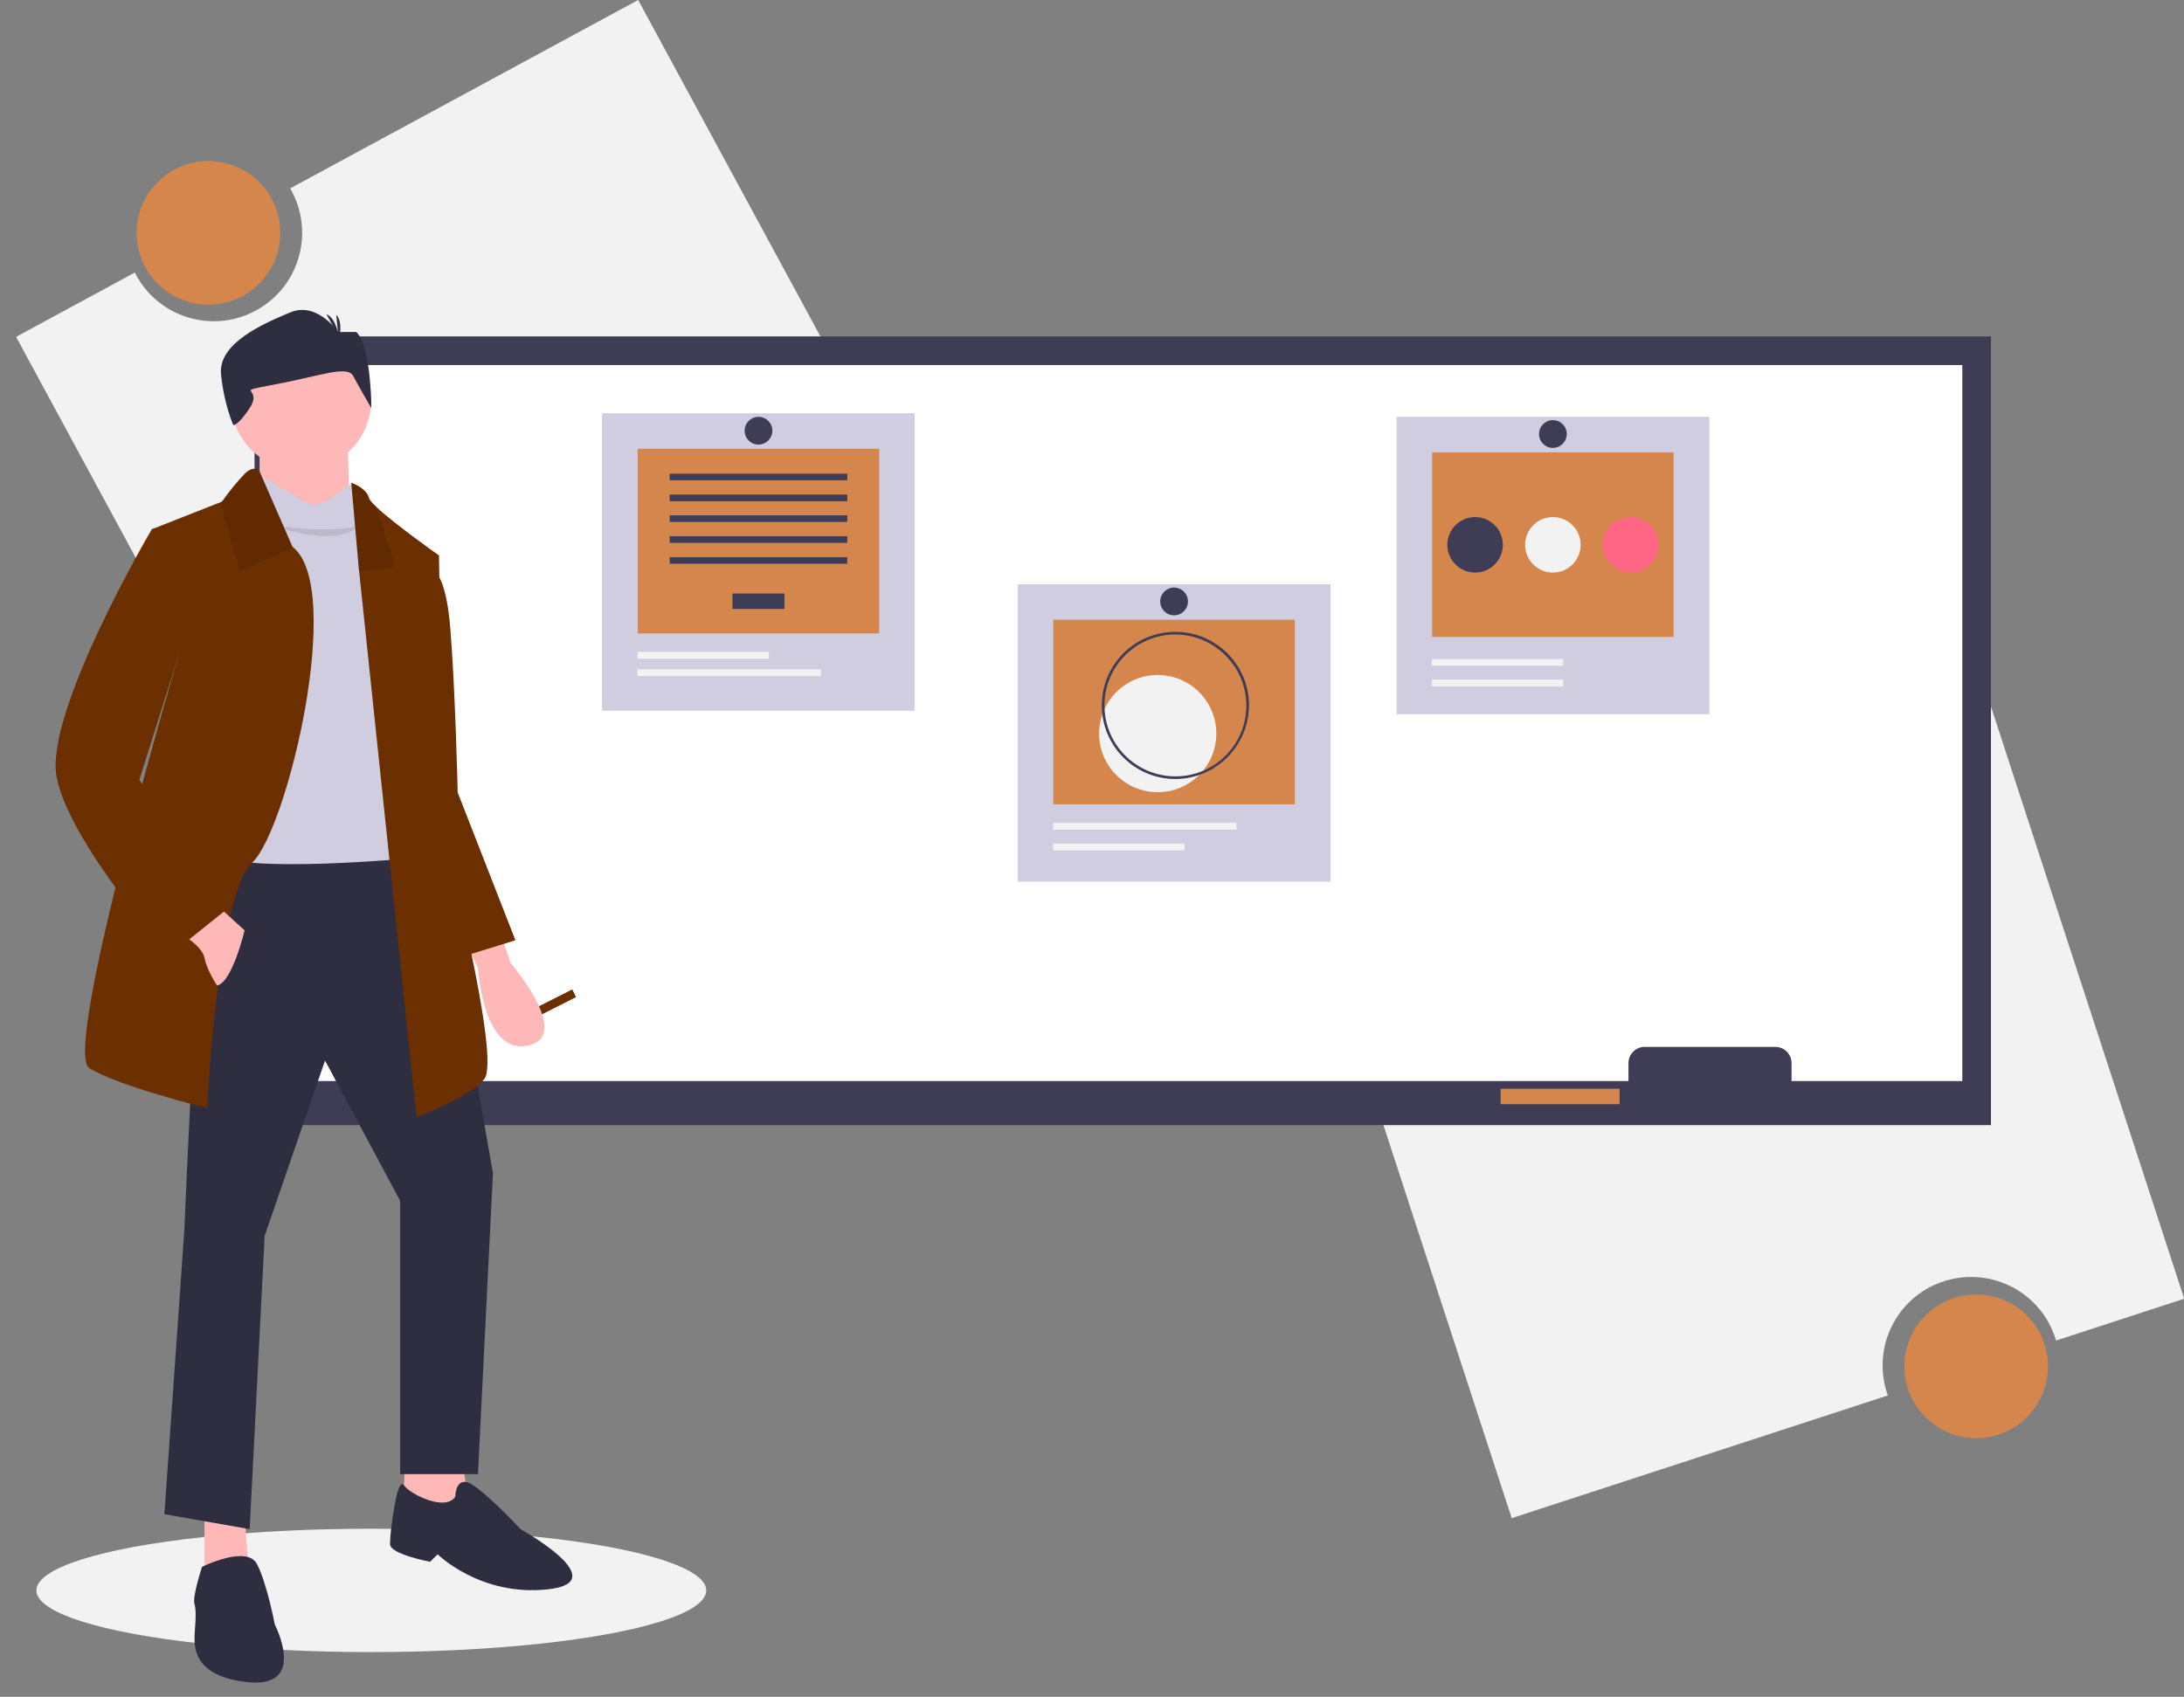 <?xml version="1.0" encoding="utf-8"?>
<!-- Generator: Adobe Illustrator 24.0.1, SVG Export Plug-In . SVG Version: 6.00 Build 0)  -->
<svg version="1.1" id="e7b3b0c3-1e4f-480c-906c-c03021e90d10"
	 xmlns="http://www.w3.org/2000/svg" xmlns:xlink="http://www.w3.org/1999/xlink" x="0px" y="0px" viewBox="0 0 991.1 770.2"
	 style="enable-background:new 0 0 991.1 770.2;" xml:space="preserve">
<rect x="0" y="0" width="991.1" height="770.2" fill="#808080" stroke="none"/>
<style type="text/css">
	.st0{fill:#F2F2F2;}
	.st1{fill:#D4864D;}
	.st2{fill:#3F3D56;}
	.st3{fill:#FFFFFF;}
	.st4{fill:none;stroke:#3F3D56;stroke-width:2;stroke-miterlimit:10;}
	.st5{fill:#6C2F00;}
	.st6{fill:#D0CDE1;}
	.st7{fill:#FF6584;}
	.st8{fill:#FFB8B8;}
	.st9{fill:#2F2E41;}
	.st10{opacity:0.1;enable-background:new    ;}
</style>
<title>professor</title>
<path class="st0" d="M289.6,0L131.7,85.5c11.1,19.2,4.6,43.8-14.6,54.9C98,151.5,73.4,145,62.3,125.8c-0.4-0.7-0.8-1.4-1.1-2.1
	L7.3,152.9l139.4,257.4L429,257.4L289.6,0z"/>
<circle class="st1" cx="94.6" cy="105.7" r="32.6"/>
<path class="st0" d="M686,689.1l170.7-55.7c-7.5-20.9,3.3-43.9,24.2-51.4s43.9,3.3,51.4,24.2c0.3,0.8,0.5,1.5,0.7,2.3l58.2-19
	l-90.8-278.3l-305.2,99.5L686,689.1z"/>
<circle class="st1" cx="896.8" cy="620.2" r="32.6"/>
<rect x="115.5" y="152.7" class="st2" width="788" height="358"/>
<rect x="128.5" y="165.7" class="st3" width="762" height="325"/>
<path class="st2" d="M746.3,475.2h59.4c4,0,7.3,3.3,7.3,7.3v10.4c0,4-3.3,7.3-7.3,7.3h-59.4c-4,0-7.3-3.3-7.3-7.3v-10.4
	C739,478.5,742.3,475.2,746.3,475.2z"/>
<rect x="681" y="494.2" class="st1" width="54" height="7"/>
<path class="st4" d="M511.5,257.7L511.5,257.7z"/>
<path class="st4" d="M623.5,256.7L623.5,256.7z"/>
<path class="st4" d="M623.5,264.7L623.5,264.7z"/>
<path class="st4" d="M828.5,309.7L828.5,309.7z"/>
<path class="st4" d="M809.5,317.7L809.5,317.7z"/>
<path class="st4" d="M584.5,407.7L584.5,407.7z"/>
<ellipse class="st0" cx="168.5" cy="721.9" rx="152" ry="28"/>
<polygon class="st5" points="259.7,449.1 232.6,462.8 234.3,466.3 261.4,452.6 "/>
<rect x="633.8" y="189.2" class="st6" width="141.9" height="135"/>
<rect x="649.9" y="205.3" class="st1" width="109.6" height="83.8"/>
<rect x="649.8" y="299.1" class="st0" width="59.6" height="3.1"/>
<rect x="649.8" y="308.5" class="st0" width="59.6" height="3.1"/>
<circle class="st2" cx="669.4" cy="247.3" r="12.6"/>
<circle class="st0" cx="704.7" cy="247.3" r="12.6"/>
<circle class="st7" cx="740" cy="247.3" r="12.6"/>
<circle class="st2" cx="704.7" cy="197" r="6.3"/>
<rect x="461.9" y="265.2" class="st6" width="141.9" height="135"/>
<rect x="478" y="281.3" class="st1" width="109.6" height="83.8"/>
<ellipse transform="matrix(0.16 -0.987 0.987 0.16 112.624 798.374)" class="st0" cx="525.5" cy="333" rx="26.6" ry="26.6"/>
<path class="st2" d="M533.4,353.6c-18.4,0-33.4-14.9-33.4-33.4s14.9-33.4,33.4-33.4c18.4,0,33.4,14.9,33.4,33.4
	C566.7,338.6,551.8,353.5,533.4,353.6z M533.4,288c-17.8,0-32.2,14.4-32.2,32.2s14.4,32.2,32.2,32.2s32.2-14.4,32.2-32.2l0,0
	C565.5,302.4,551.1,288.1,533.4,288z"/>
<rect x="477.9" y="382.9" class="st0" width="59.6" height="3.1"/>
<rect x="477.9" y="373.5" class="st0" width="83.2" height="3.1"/>
<circle class="st2" cx="532.8" cy="273" r="6.3"/>
<rect x="273.2" y="187.6" class="st6" width="141.9" height="135"/>
<rect x="289.4" y="203.7" class="st1" width="109.6" height="83.8"/>
<rect x="332.4" y="269.4" class="st2" width="23.6" height="7"/>
<rect x="303.9" y="215" class="st2" width="80.6" height="3"/>
<rect x="303.9" y="224.5" class="st2" width="80.6" height="3"/>
<rect x="303.9" y="233.9" class="st2" width="80.6" height="3"/>
<rect x="303.9" y="243.4" class="st2" width="80.6" height="3"/>
<rect x="303.9" y="252.9" class="st2" width="80.6" height="3"/>
<rect x="289.3" y="295.9" class="st0" width="59.6" height="3.1"/>
<rect x="289.3" y="303.8" class="st0" width="83.2" height="3.1"/>
<circle class="st2" cx="344.2" cy="195.5" r="6.3"/>
<path class="st8" d="M227.1,423.4l4.6,13.7c0,0,28.4,33,8,37.5c-20.5,4.6-22.8-35.3-22.8-35.3l-5.7-11.4L227.1,423.4z"/>
<path class="st5" d="M195.2,258.4c0,0,6.8-1.1,9.1,26.2c2.3,27.3,3.4,75.1,3.4,75.1l26.2,67.1l-33,10.2L185,360.8L195.2,258.4z"/>
<polygon class="st8" points="210,664.6 213.4,686.2 182.7,686.2 183.8,664.6 "/>
<polygon class="st8" points="111,688.5 113.3,718.1 92.8,720.3 92.8,686.2 "/>
<path class="st9" d="M197.5,382.4l26.2,150.2l-6.8,136.5h-35.3v-124l-34.1-63.7L120.1,561l-6.8,133.1l-38.7-6.8l9.1-129.7
	c0,0,6.8-172.9,13.7-175.2C104.2,380.1,197.5,382.4,197.5,382.4z"/>
<path class="st9" d="M206.6,679.4c0,0,0-11.4,9.1-4.6c9.1,6.8,20.5,19.3,20.5,19.3s43.2,23.9,12.5,27.3
	c-30.7,3.4-50.1-15.9-50.1-15.9l-3.4,3.4c0,0-18.2-3.4-18.2-8c0.1-3.8,0.5-7.6,1.1-11.4c0,0,2.4-19.3,5.2-15.3
	C186.1,678.2,202,686.2,206.6,679.4z"/>
<path class="st9" d="M91.7,711.2c0,0,20.5-10.2,25-1.1c4.6,9.1,8,27.3,8,27.3s14.8,28.4-11.4,26.2s-25-17.1-25-20.5s1.1-11.4,0-14.8
	C87.1,724.9,91.7,711.2,91.7,711.2z"/>
<circle class="st8" cx="136.6" cy="181.6" r="31.9"/>
<polygon class="st8" points="157.7,196.9 158.8,237.9 117.8,234.5 117.8,196.9 "/>
<path class="st6" d="M115.6,214c0,0,19.3,12.5,25,14.8s18.2-9.1,18.2-9.1s3.4,2.3,3.4,4.6s2.3,11.4,2.3,11.4l27.3,89.9l-2.3,63.7
	c0,0-83.1,8-92.2-2.3c-9.1-10.2,4.6-157,4.6-157L115.6,214z"/>
<path class="st10" d="M121.3,237.9c0,0,30.7,11.4,41,1.1C162.2,239,147.4,242.5,121.3,237.9z"/>
<path class="st5" d="M40.5,484.8C53,492.8,94,503,94,503s4.5-96.3,20.5-111.5c15.9-15.1,41.9-124.1,18.5-143.1
	c-0.1-0.1-0.2-0.2-0.3-0.3L117.8,214c0,0-2.3-3.4-6.8,1.1c-3.7,3.9-7.1,8.1-10.2,12.5l-0.6,0.3L69,240.2L81.5,296
	C81.4,295.9,28,476.8,40.5,484.8z"/>
<path class="st10" d="M100.1,227.9l8.6,31.6l24.2-11.1c-0.1-0.1-0.2-0.2-0.3-0.3L117.8,214c0,0-2.3-3.4-6.8,1.1
	c-3.7,3.9-7.1,8.1-10.2,12.5L100.1,227.9z"/>
<path class="st5" d="M159.4,219.1l3.4,38.7l0.2,1.8L189,507c0,0,22.8-8,30.7-17.1c8-9.1-18.2-110.4-18.2-110.4l-2.3-127.4
	c0,0-20.2-14.2-28.4-22c-1.9-1.8-3.2-3.3-3.4-4.2C166.2,221.4,159.4,219.1,159.4,219.1z"/>
<path class="st10" d="M159.4,219.1l3.4,38.7l0.2,1.8l16.3-2.3l-8.5-27.1c-1.9-1.8-3.2-3.3-3.4-4.2
	C166.2,221.4,159.4,219.1,159.4,219.1z"/>
<path class="st8" d="M98.5,410.9l12.5,11.4c0,0-5.7,23.9-12.5,25c0,0-4.6-6.8-5.7-12.5s-11.4-11.4-11.4-11.4L98.5,410.9z"/>
<path class="st5" d="M83.7,237.9l-14.8,2.3c0,0-48.9,83.1-43.2,112.6s51.2,80.8,51.2,80.8l28.4-22.8L63.2,354l21.6-68.3L83.7,237.9z
	"/>
<path class="st9" d="M168.5,185.2c0,0,0-28.1-6.8-34.5h-8.2c0,0-9.6-14-21.8-8.9s-32.8,14-31.4,28.1c1.4,14,5.6,23.1,5.6,23.1
	s2.3,0,7.3-7.6c6.8-10.2-8.9-7,11.6-10.9c20.5-3.8,32.8-8.9,35.5-3.8S168.5,185.2,168.5,185.2z"/>
<path class="st9" d="M153.7,152.6c0,0-1.1-8.2-5.6-10L153.7,152.6z"/>
<path class="st9" d="M153.7,154.3c0,0,2.3-8-1.1-11.4L153.7,154.3z"/>
</svg>
